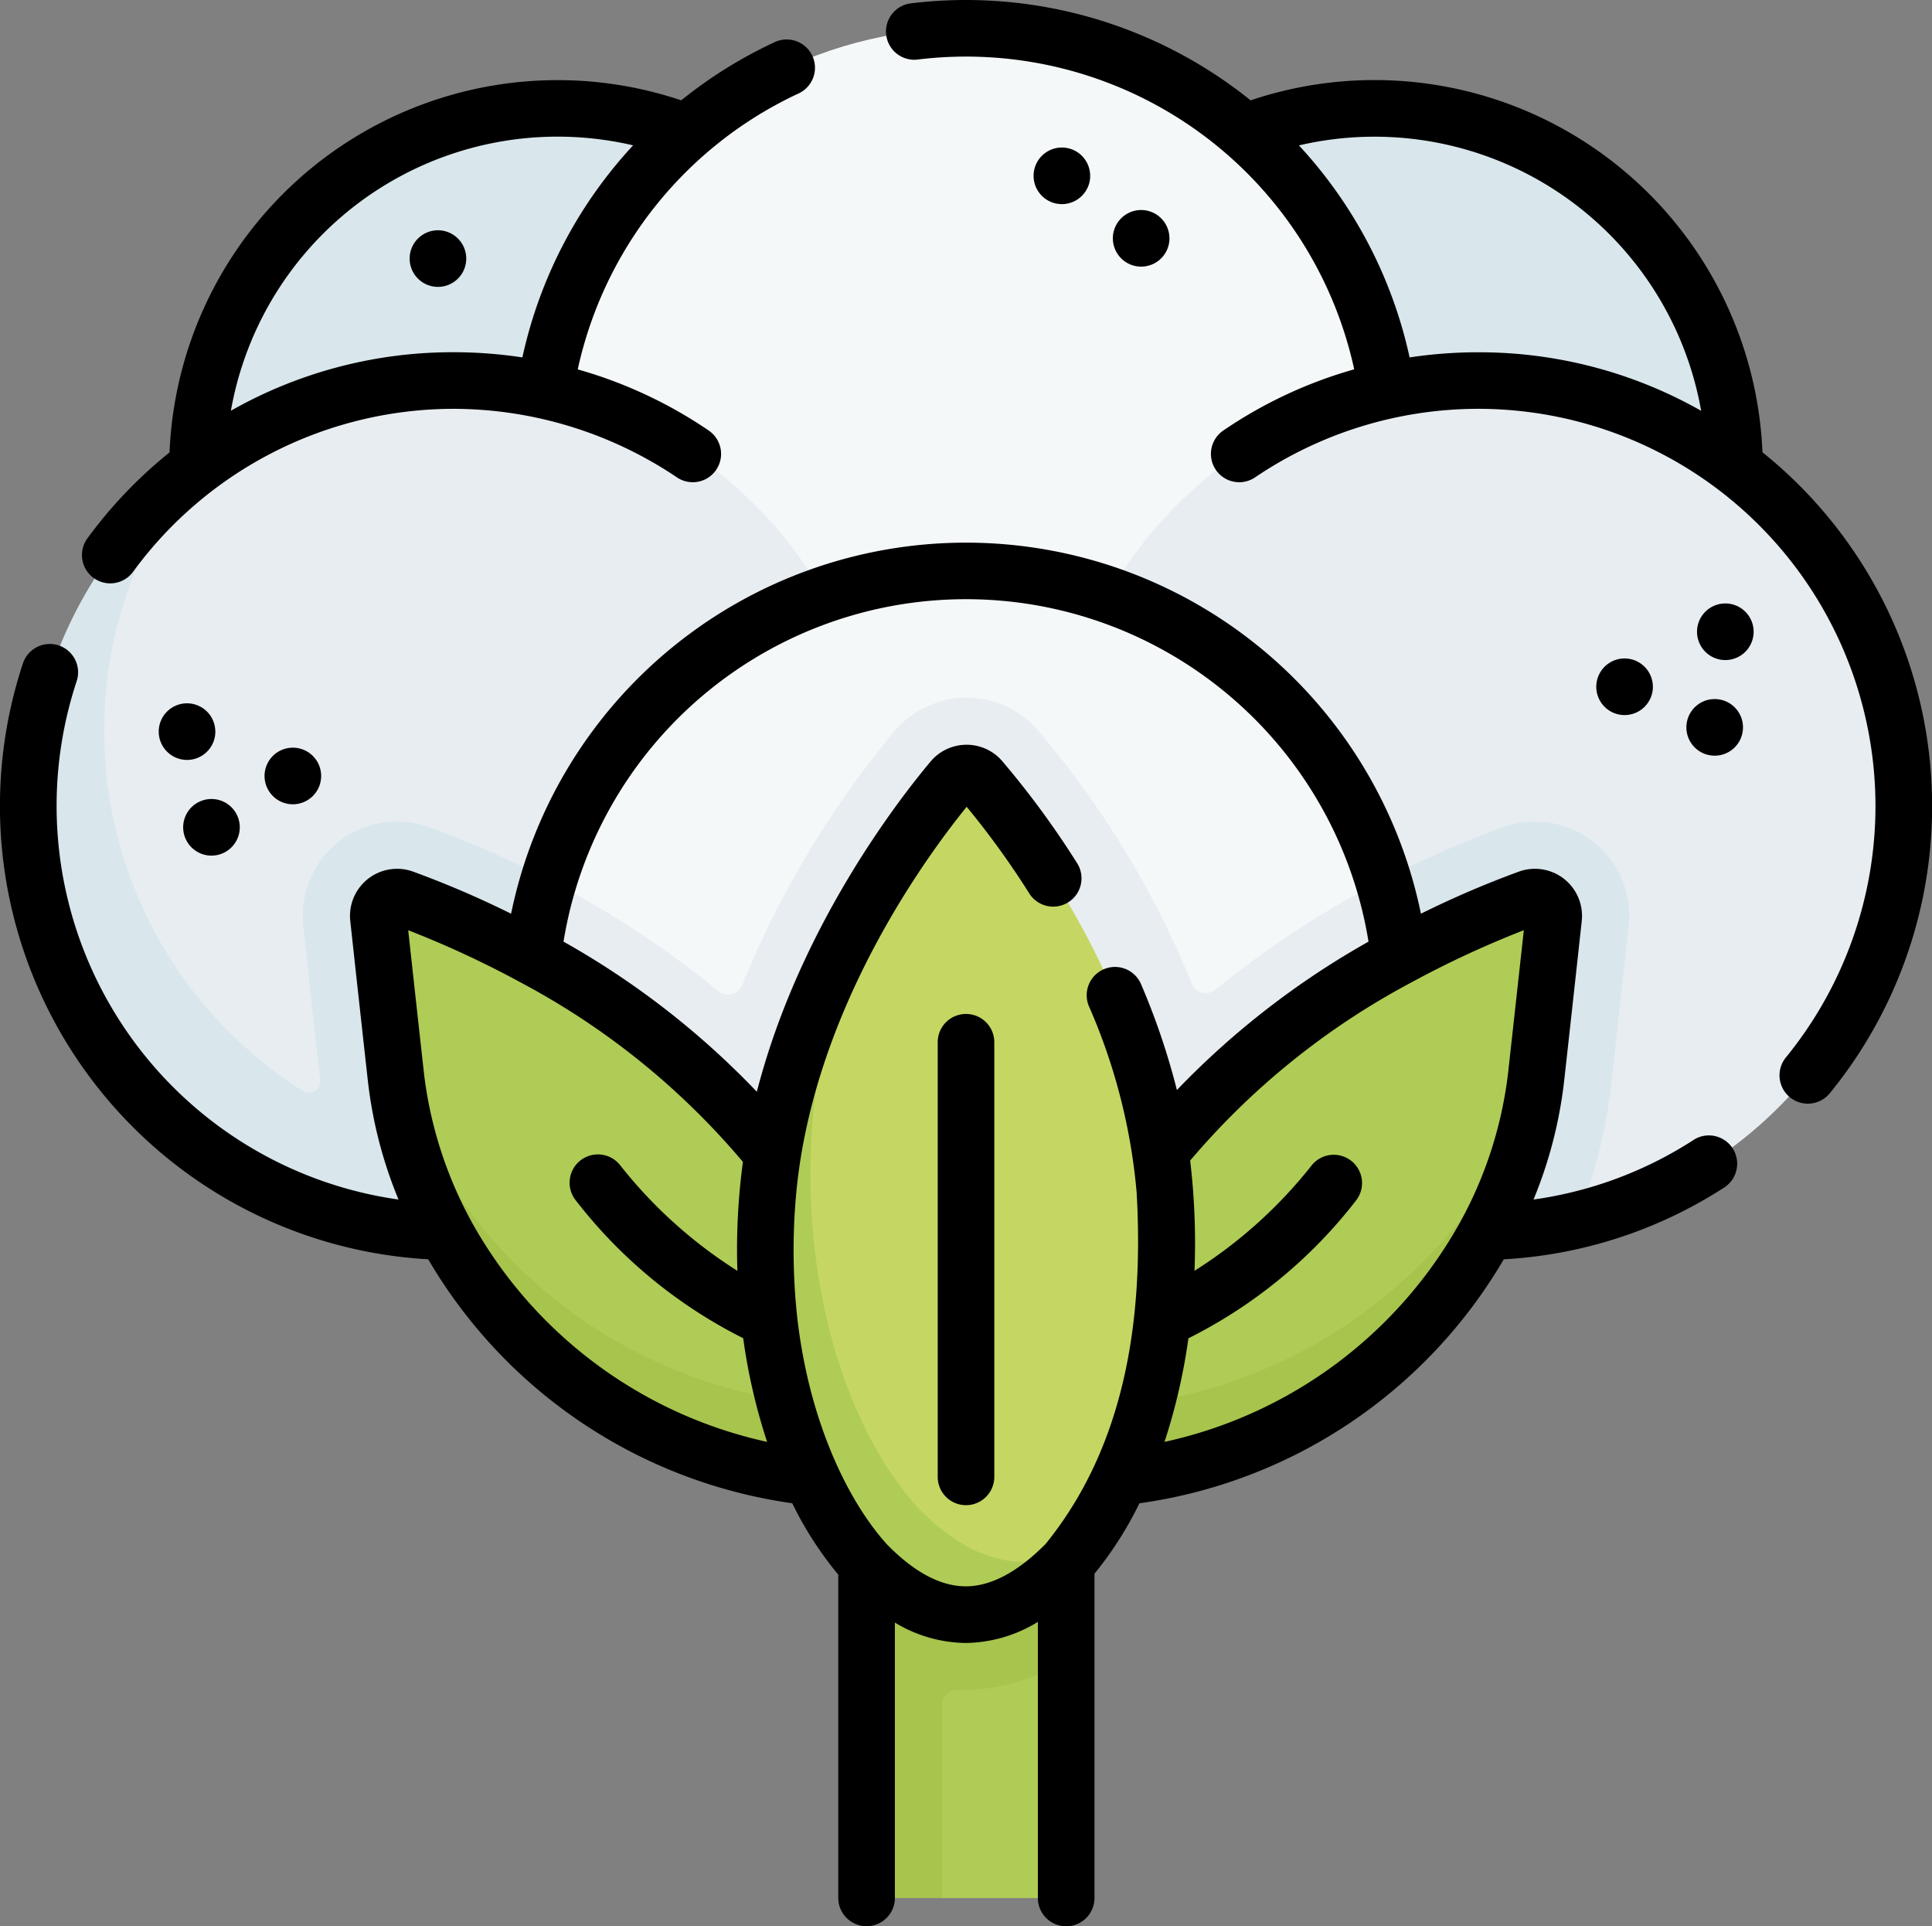 <svg xmlns="http://www.w3.org/2000/svg" width="127.717" height="127.324" viewBox="0 0 127.717 127.324">
  <rect x="0" y="0" width="127.717" height="127.324" fill="#808080" stroke="none"/>
  <g id="algodon" transform="translate(0 -0.788)">
    <g id="Grupo_1101871" data-name="Grupo 1101871" transform="translate(1.896 2.659)">
      <path id="Trazado_892844" data-name="Trazado 892844" d="M66.815,75.172A23.8,23.8,0,1,1,96.14,40.39Z" transform="translate(-41.175 -24.189)" fill="#d9e7ec"/>
      <path id="Trazado_892845" data-name="Trazado 892845" d="M313.378,75.172A23.8,23.8,0,1,0,284.053,40.39Z" transform="translate(-215.093 -24.189)" fill="#d9e7ec"/>
      <circle id="Elipse_11493" data-name="Elipse 11493" cx="28.134" cy="28.134" r="28.134" transform="translate(33.829)" fill="#f5f8f9"/>
      <path id="Trazado_892846" data-name="Trazado 892846" d="M68.592,129.754c0,15.538-12.294,27.28-27.832,27.28s-26.866-11.742-26.866-27.28c0-7.869,1.979-14.9,7.186-20.009.776-.76,2.136-2.222,2.136-2.222a28.133,28.133,0,0,1,45.376,22.231Z" transform="translate(-12.324 -78.338)" fill="#e8edf2"/>
      <path id="Trazado_892847" data-name="Trazado 892847" d="M278.829,129.753a28.134,28.134,0,0,0,28.134,28.134c.992,0,2.2-1.837,3.169-1.937,1.213-.126,3.33,1.182,3.33,1.182a28.137,28.137,0,1,0-34.634-27.379Z" transform="translate(-211.172 -78.338)" fill="#e8edf2"/>
      <g id="Grupo_1101870" data-name="Grupo 1101870" transform="translate(0 29.185)">
        <path id="Trazado_892848" data-name="Trazado 892848" d="M316.938,211.514c-.242,2.228-.671,6.154-1.162,10.577a32.415,32.415,0,0,1-2.312,8.874,28.146,28.146,0,0,1-34.4-30.975,61.72,61.72,0,0,1,9,15.326,1,1,0,0,0,1.559.4,66.837,66.837,0,0,1,19-10.734,6.231,6.231,0,0,1,8.322,6.531Z" transform="translate(-211.172 -181.355)" fill="#d9e7ec"/>
        <path id="Trazado_892849" data-name="Trazado 892849" d="M63.868,147.514a27.811,27.811,0,0,0-.217-3.492,63.644,63.644,0,0,0-8.89,15.326,1,1,0,0,1-1.562.4,66.774,66.774,0,0,0-19.118-10.836,6.231,6.231,0,0,0-8.322,6.528c.234,1.952.644,6.222,1.127,10.177a.749.749,0,0,1-1.143.724,28.134,28.134,0,0,1-7.251-41.058,28.134,28.134,0,1,0,39.474,39.472c-1.15.894,5.9-9.083,5.9-17.242Z" transform="translate(-7.6 -125.284)" fill="#d9e7ec"/>
        <path id="Trazado_892850" data-name="Trazado 892850" d="M118.4,203.892a28.154,28.154,0,0,1-34.633,27.379,32.345,32.345,0,0,1-2.312-8.873c-.491-4.423-.92-8.349-1.162-10.579a6.226,6.226,0,0,1,8.322-6.528,66.775,66.775,0,0,1,19.118,10.836,1,1,0,0,0,1.562-.4,63.645,63.645,0,0,1,8.89-15.326A27.81,27.81,0,0,1,118.4,203.892Z" transform="translate(-62.13 -181.662)" fill="#d9e7ec"/>
      </g>
      <path id="Trazado_892851" data-name="Trazado 892851" d="M140.444,180.9c0-1.633,1.64-2.909,1.9-4.467a12.475,12.475,0,0,0-.658-3.93,28.836,28.836,0,0,1,55.166,0c.144.473-.524,3.659-.4,4.142.553,2.23,1.646,1.854,1.646,4.255l-28.825,23.2Z" transform="translate(-107.306 -116.208)" fill="#f5f8f9"/>
      <path id="Trazado_892852" data-name="Trazado 892852" d="M198.092,206.1l-28.826,23.2L140.44,206.1a28.72,28.72,0,0,1,1.245-8.4,63.533,63.533,0,0,1,11.218,7.354,1,1,0,0,0,1.562-.4,63.877,63.877,0,0,1,9.97-16.666,6.407,6.407,0,0,1,3.717-2.235,6.229,6.229,0,0,1,5.884,2.075,61.855,61.855,0,0,1,10.158,16.723,1,1,0,0,0,1.559.4,63.674,63.674,0,0,1,11.1-7.251A28.72,28.72,0,0,1,198.092,206.1Z" transform="translate(-107.303 -141.404)" fill="#e8edf2"/>
      <path id="Trazado_892853" data-name="Trazado 892853" d="M127.708,257.362c-7.837-11.429-20.946-17.026-25.788-18.782a1.243,1.243,0,0,0-1.661,1.3c.226,2.081.615,5.647,1.067,9.711.031.282.167.562.2.848,1.527,13.717,13.27,23.881,27.022,25.052Z" transform="translate(-77.14 -181.076)" fill="#afcc56"/>
      <path id="Trazado_892854" data-name="Trazado 892854" d="M298.085,257.362c7.837-11.429,20.946-17.026,25.788-18.782a1.243,1.243,0,0,1,1.661,1.3c-.242,2.225-.67,6.148-1.161,10.563q-.043.382-.1.763a41.375,41.375,0,0,1-1.235,4.552c-3.645,11.258-14.226,19.047-26.15,20.062Z" transform="translate(-224.728 -181.076)" fill="#afcc56"/>
      <path id="Trazado_892855" data-name="Trazado 892855" d="M132.114,309.977c-13.752-1.172-25.955-12.667-27.482-26.384-.035-.309-.067-.619-.1-.923a32.133,32.133,0,0,0,27.285,22.44Z" transform="translate(-80.351 -214.226)" fill="#a7c44d"/>
      <path id="Trazado_892856" data-name="Trazado 892856" d="M324.274,289.43c-1.883,13.378-13.889,24.471-27.384,25.621l.322-4.8C309.243,309.224,320.139,300.62,324.274,289.43Z" transform="translate(-224.727 -219.299)" fill="#a7c44d"/>
      <path id="Trazado_892857" data-name="Trazado 892857" d="M244.661,395.766l-.963,7.6.963,3.6V421.7a1,1,0,0,1-1,1h-7.213l-3.389-.624a1,1,0,0,1-1-1l.255-25.239Z" transform="translate(-176.072 -299.11)" fill="#afcc56"/>
      <path id="Trazado_892858" data-name="Trazado 892858" d="M229.65,395.835V421.7a1,1,0,0,0,1,1h3.991V409.948a.994.994,0,0,1,1.028-1,13.036,13.036,0,0,0,7.181-1.986v-11.2Z" transform="translate(-174.26 -299.113)" fill="#a7c44d"/>
      <path id="Trazado_892859" data-name="Trazado 892859" d="M213.494,257.457c-4.391-4.808-7.847-13.524-6.847-24.138a44.966,44.966,0,0,1,3.941-15.4c.8-1.635,2.164-4.558,2.164-4.558a59.224,59.224,0,0,1,5.162-7.264,1.239,1.239,0,0,1,1.892-.009c2.844,3.323,11.145,14.051,12.16,27.13.763,9.834-1.8,18.522-5.615,23.571a10.308,10.308,0,0,0-1.441,1.04C220.5,262.323,217.882,261.944,213.494,257.457Z" transform="translate(-156.865 -156.417)" fill="#c5d762"/>
      <path id="Trazado_892860" data-name="Trazado 892860" d="M223.585,279.721c-.294.387-.591.751-.9,1.093-4.41,4.5-8.811,4.542-13.2.055-4.393-4.809-7.513-14.1-6.513-24.718.741-7.863,3.986-14.877,7.062-19.941a46.534,46.534,0,0,0-4.056,14.675c-1.063,11.285,2.255,21.168,6.922,26.279C216.458,280.8,220.018,281.639,223.585,279.721Z" transform="translate(-154.099 -179.355)" fill="#afcc56"/>
    </g>
    <g id="Grupo_1101872" data-name="Grupo 1101872" transform="translate(0 0.788)">
      <path id="Trazado_892861" data-name="Trazado 892861" d="M22.487,46.836a1.87,1.87,0,0,0,2.614-.407,26.27,26.27,0,0,1,21.2-10.77,26.527,26.527,0,0,1,14.745,4.528,1.871,1.871,0,0,0,2.105-3.094,29.669,29.669,0,0,0-8.657-4.04,26.292,26.292,0,0,1,14.6-18.24,1.871,1.871,0,0,0-1.576-3.394,29.948,29.948,0,0,0-6.183,3.849A25.676,25.676,0,0,0,27.509,38.541a29.973,29.973,0,0,0-5.429,5.681A1.871,1.871,0,0,0,22.487,46.836ZM58.154,18.244a29.988,29.988,0,0,0-7.319,14.017,30.259,30.259,0,0,0-4.53-.343,29.714,29.714,0,0,0-14.739,3.867A21.93,21.93,0,0,1,58.154,18.244Z" transform="translate(-16.302 -8.636)"/>
      <path id="Trazado_892862" data-name="Trazado 892862" d="M111.953,184.063A26.107,26.107,0,0,1,101.376,188a29.124,29.124,0,0,0,2.024-7.845c.492-4.417.921-8.34,1.163-10.566a3.113,3.113,0,0,0-4.159-3.263,63.921,63.921,0,0,0-6.472,2.781,30.7,30.7,0,0,0-60.146,0,63.857,63.857,0,0,0-6.471-2.78,3.113,3.113,0,0,0-4.16,3.263c.242,2.226.671,6.149,1.163,10.566A29.093,29.093,0,0,0,26.343,188,26.281,26.281,0,0,1,5.064,153.748a1.871,1.871,0,1,0-3.552-1.177,30.01,30.01,0,0,0,26.795,39.379,33.232,33.232,0,0,0,24.065,16.125,23.527,23.527,0,0,0,3.043,4.721v21.367a1.871,1.871,0,0,0,3.742,0v-18.2a9.239,9.239,0,0,0,4.68,1.349h0a9.334,9.334,0,0,0,4.773-1.394v18.25a1.871,1.871,0,0,0,3.742,0V212.732a23.879,23.879,0,0,0,2.97-4.653,33.22,33.22,0,0,0,24.087-16.127,29.874,29.874,0,0,0,14.575-4.749,1.871,1.871,0,0,0-2.034-3.141Zm-80.829,5.314a27.023,27.023,0,0,1-3.087-9.635c-.424-3.806-.8-7.243-1.052-9.544a65.058,65.058,0,0,1,7.463,3.468,49.607,49.607,0,0,1,14.664,11.847,43.152,43.152,0,0,0-.365,7.2,30.789,30.789,0,0,1-7.737-6.963,1.871,1.871,0,1,0-2.946,2.307,32.256,32.256,0,0,0,11.066,9.11,38.752,38.752,0,0,0,1.581,6.852,29.571,29.571,0,0,1-19.587-14.638Zm32.717,24.19h0c-1.651,0-3.4-.929-5.192-2.757-2.515-2.767-5.131-7.988-5.94-14.958a41.057,41.057,0,0,1-.071-8.3c1.124-11.914,8.375-21.943,11.265-25.512a55.663,55.663,0,0,1,4.122,5.7,1.871,1.871,0,1,0,3.162-2,58.548,58.548,0,0,0-4.926-6.711,3.1,3.1,0,0,0-2.364-1.09h-.018a3.1,3.1,0,0,0-2.365,1.113C59.3,161.69,52.808,170.1,50.032,180.876a54.621,54.621,0,0,0-12.78-9.923,26.956,26.956,0,0,1,53.215,0A54.735,54.735,0,0,0,77.8,180.762a46.58,46.58,0,0,0-2.388-7.038,1.871,1.871,0,0,0-3.439,1.473,39.043,39.043,0,0,1,3.165,12.324c.5,8.7-.886,16.919-6.014,23.24C67.283,212.623,65.508,213.567,63.841,213.567ZM76.98,204.02a39.291,39.291,0,0,0,1.582-6.848,32.216,32.216,0,0,0,11.091-9.121,1.871,1.871,0,0,0-2.946-2.307,30.764,30.764,0,0,1-7.743,6.967,46.208,46.208,0,0,0-.287-7.286,49.7,49.7,0,0,1,14.61-11.769,65.344,65.344,0,0,1,7.446-3.459c-.251,2.3-.628,5.739-1.052,9.544a26.993,26.993,0,0,1-3.1,9.654A29.553,29.553,0,0,1,76.98,204.02Z" transform="translate(0 -108.711)"/>
      <path id="Trazado_892863" data-name="Trazado 892863" d="M292.642,30.689A25.67,25.67,0,0,0,258.806,7.421a30.01,30.01,0,0,0-22.5-6.406,1.871,1.871,0,0,0,.459,3.713A26.26,26.26,0,0,1,265.653,25.2,29.654,29.654,0,0,0,257,29.245a1.871,1.871,0,0,0,2.105,3.094,26.338,26.338,0,0,1,14.745-4.528,26.267,26.267,0,0,1,26.262,26.262,26.3,26.3,0,0,1-5.921,16.611,1.871,1.871,0,1,0,2.9,2.369,30,30,0,0,0-4.441-42.363Zm-23.326-6.276A29.991,29.991,0,0,0,262,10.4a21.929,21.929,0,0,1,26.588,17.541,29.712,29.712,0,0,0-14.739-3.867A30.228,30.228,0,0,0,269.315,24.413Z" transform="translate(-176.132 -0.788)"/>
      <path id="Trazado_892864" data-name="Trazado 892864" d="M250.371,269.469a1.871,1.871,0,0,0-1.871,1.871v28.728a1.871,1.871,0,0,0,3.742,0V271.34A1.871,1.871,0,0,0,250.371,269.469Z" transform="translate(-186.512 -202.447)"/>
      <path id="Trazado_892865" data-name="Trazado 892865" d="M451.6,160.693h0a1.871,1.871,0,1,0,1.873,1.871A1.87,1.87,0,0,0,451.6,160.693Z" transform="translate(-337.547 -120.805)"/>
      <path id="Trazado_892866" data-name="Trazado 892866" d="M448.767,186.03h0a1.871,1.871,0,1,0,1.873,1.871A1.87,1.87,0,0,0,448.765,186.03Z" transform="translate(-335.418 -139.822)"/>
      <path id="Trazado_892867" data-name="Trazado 892867" d="M426.763,177.139a1.871,1.871,0,0,0-1.871-1.871h0a1.871,1.871,0,1,0,1.873,1.871Z" transform="translate(-317.499 -131.744)"/>
      <path id="Trazado_892868" data-name="Trazado 892868" d="M71.973,198.91a1.871,1.871,0,1,0,1.873,1.871,1.87,1.87,0,0,0-1.873-1.871Z" transform="translate(-52.616 -149.489)"/>
      <path id="Trazado_892869" data-name="Trazado 892869" d="M45.795,189.028a1.871,1.871,0,0,0-1.871-1.871h0a1.871,1.871,0,1,0,1.873,1.871Z" transform="translate(-31.562 -140.668)"/>
      <path id="Trazado_892870" data-name="Trazado 892870" d="M50.412,216.255a1.871,1.871,0,1,0,0-3.742h0a1.871,1.871,0,1,0,0,3.742Z" transform="translate(-36.432 -159.699)"/>
      <path id="Trazado_892871" data-name="Trazado 892871" d="M277.64,41.75a1.871,1.871,0,0,0-1.871-1.871h0a1.871,1.871,0,1,0,1.873,1.871Z" transform="translate(-205.574 -30.128)"/>
      <path id="Trazado_892872" data-name="Trazado 892872" d="M298.65,58.311a1.871,1.871,0,0,0-1.871-1.871h0a1.871,1.871,0,1,0,1.873,1.871Z" transform="translate(-221.343 -42.558)"/>
      <path id="Trazado_892873" data-name="Trazado 892873" d="M110.429,65.55a1.871,1.871,0,1,0,0-3.742h0a1.871,1.871,0,1,0,0,3.742Z" transform="translate(-81.478 -46.587)"/>
    </g>
  </g>
</svg>
